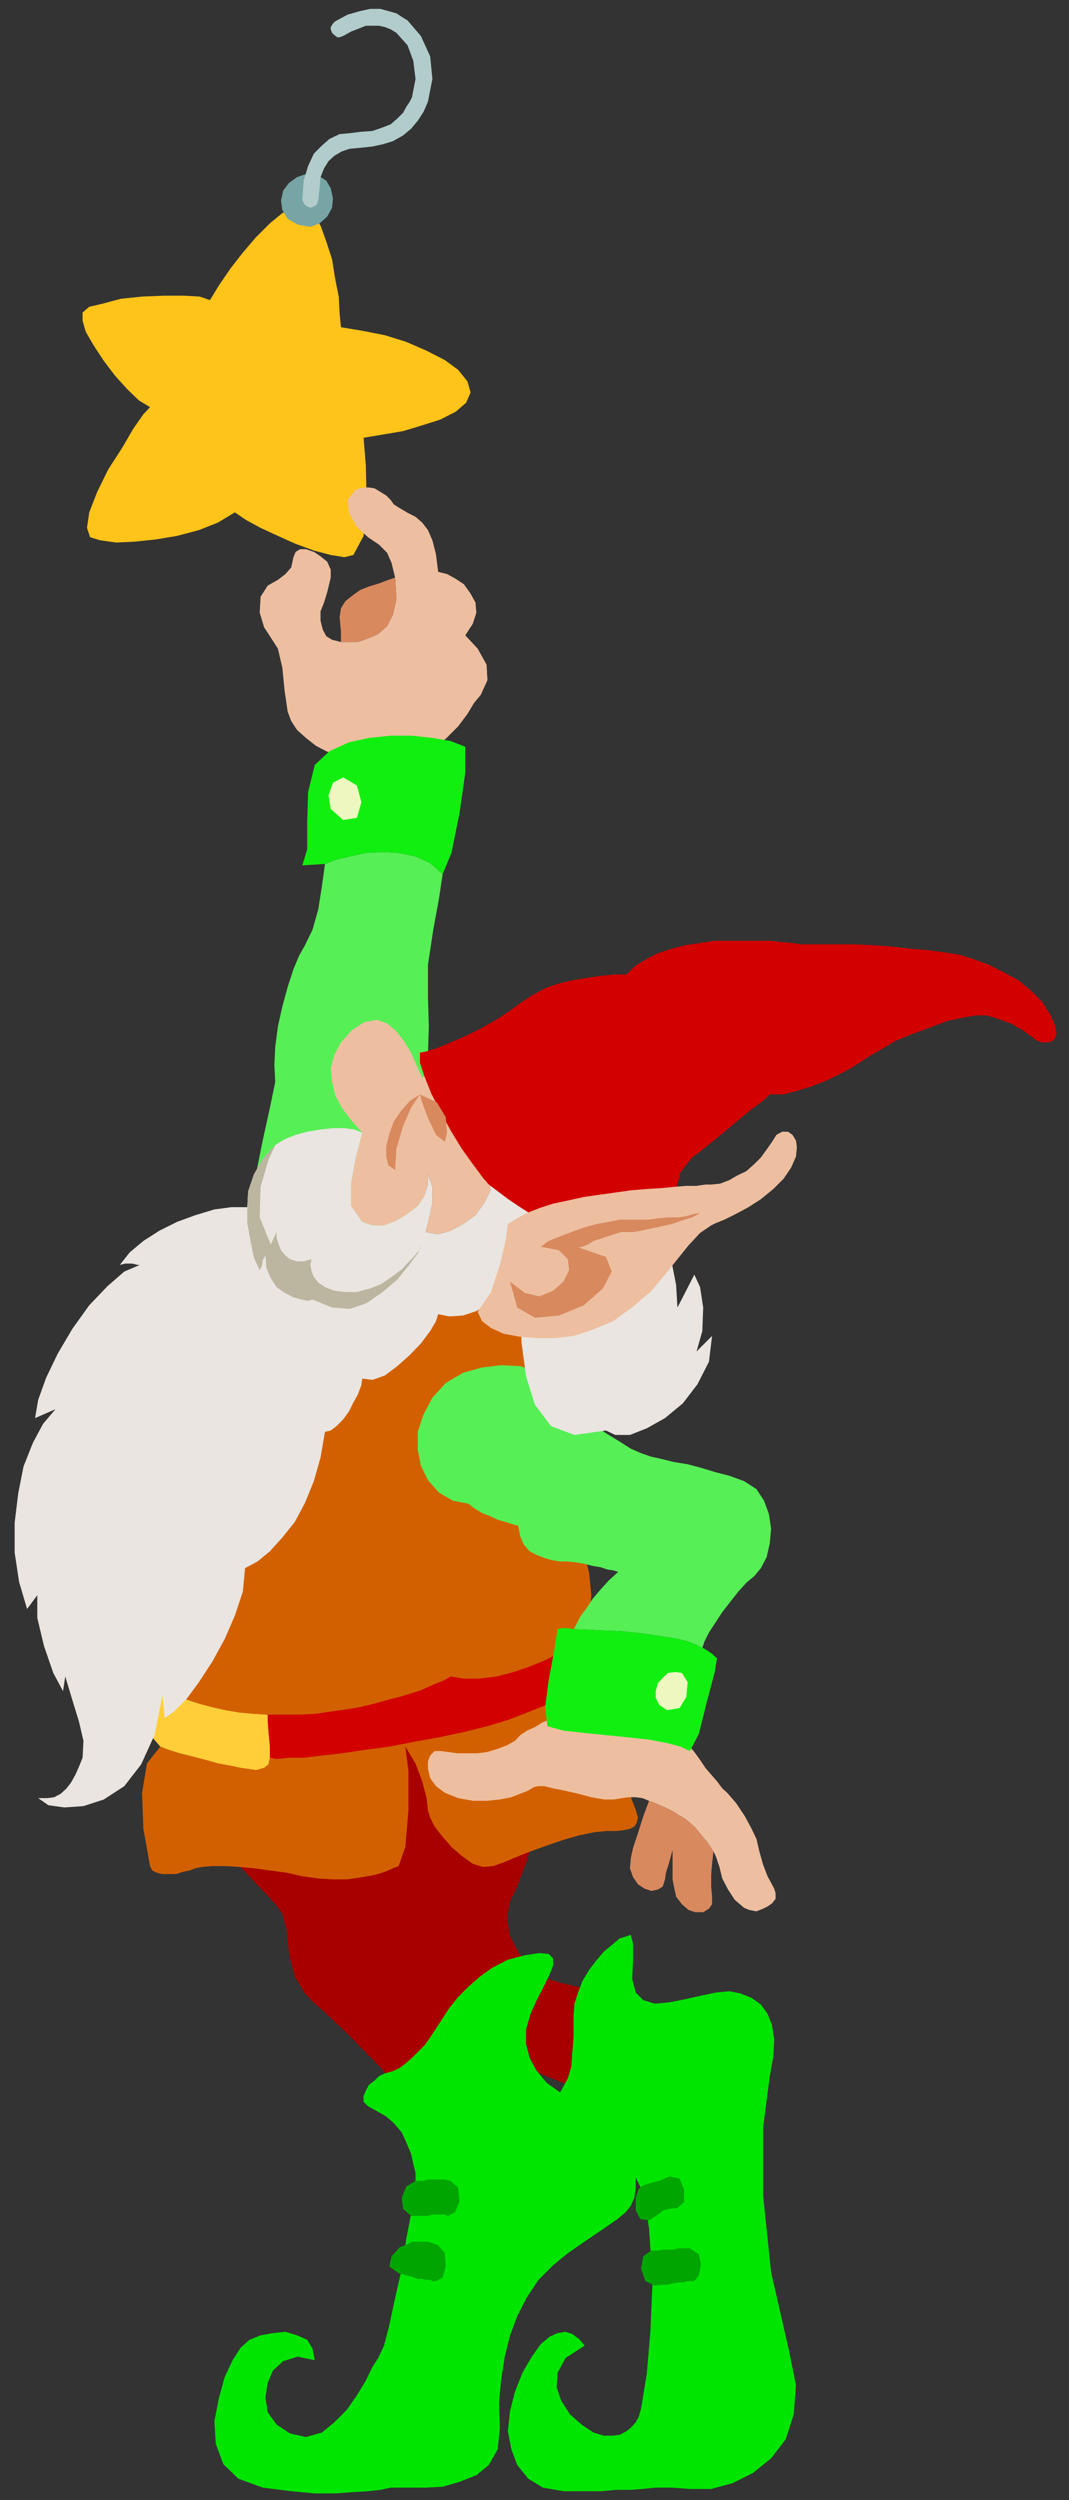 <?xml version="1.0" encoding="UTF-8" standalone="no"?>
<svg
   xmlns:ooo="http://xml.openoffice.org/svg/export"
   xmlns:dc="http://purl.org/dc/elements/1.1/"
   xmlns:cc="http://creativecommons.org/ns#"
   xmlns:rdf="http://www.w3.org/1999/02/22-rdf-syntax-ns#"
   xmlns:svg="http://www.w3.org/2000/svg"
   xmlns="http://www.w3.org/2000/svg"
   xmlns:sodipodi="http://sodipodi.sourceforge.net/DTD/sodipodi-0.dtd"
   xmlns:inkscape="http://www.inkscape.org/namespaces/inkscape"
   version="1.2"
   width="24.08mm"
   height="56.31mm"
   viewBox="0 0 2408 5631"
   preserveAspectRatio="xMidYMid"
   xml:space="preserve"
   id="svg130"
   sodipodi:docname="elfstar.svg"
   style="fill-rule:evenodd;stroke-width:28.222;stroke-linejoin:round"
   inkscape:version="0.92.5 (2060ec1f9f, 2020-04-08)"><rect x="0" y="0" width="2408" height="5631" fill="#333333" stroke="none"/><sodipodi:namedview
   pagecolor="#ffffff"
   bordercolor="#666666"
   borderopacity="1"
   objecttolerance="10"
   gridtolerance="10"
   guidetolerance="10"
   inkscape:pageopacity="0"
   inkscape:pageshadow="2"
   inkscape:window-width="664"
   inkscape:window-height="487"
   id="namedview132"
   showgrid="false"
   inkscape:zoom="0.2102413"
   inkscape:cx="45.505513"
   inkscape:cy="106.3937"
   inkscape:window-x="0"
   inkscape:window-y="0"
   inkscape:window-maximized="0"
   inkscape:current-layer="svg130" />
 <defs
   class="ClipPathGroup"
   id="defs8">
  <clipPath
   id="presentation_clip_path"
   clipPathUnits="userSpaceOnUse">
   <rect
   x="0"
   y="0"
   width="21000"
   height="29700"
   id="rect2" />
  </clipPath>
  <clipPath
   id="presentation_clip_path_shrink"
   clipPathUnits="userSpaceOnUse">
   <rect
   x="21"
   y="29"
   width="20958"
   height="29641"
   id="rect5" />
  </clipPath>
 </defs>
 <defs
   class="TextShapeIndex"
   id="defs12">
  <g
   ooo:slide="id1"
   ooo:id-list="id3"
   id="g10" />
 </defs>
 <defs
   class="EmbeddedBulletChars"
   id="defs44">
  <g
   id="bullet-char-template-57356"
   transform="matrix(4.8828125e-4,0,0,-4.8828125e-4,0,0)">
   <path
   d="M 580,1141 1163,571 580,0 -4,571 Z"
   id="path14"
   inkscape:connector-curvature="0" />
  </g>
  <g
   id="bullet-char-template-57354"
   transform="matrix(4.8828125e-4,0,0,-4.8828125e-4,0,0)">
   <path
   d="M 8,1128 H 1137 V 0 H 8 Z"
   id="path17"
   inkscape:connector-curvature="0" />
  </g>
  <g
   id="bullet-char-template-10146"
   transform="matrix(4.8828125e-4,0,0,-4.8828125e-4,0,0)">
   <path
   d="M 174,0 602,739 174,1481 1456,739 Z M 1358,739 309,1346 659,739 Z"
   id="path20"
   inkscape:connector-curvature="0" />
  </g>
  <g
   id="bullet-char-template-10132"
   transform="matrix(4.8828125e-4,0,0,-4.8828125e-4,0,0)">
   <path
   d="M 2015,739 1276,0 H 717 l 543,543 H 174 v 393 h 1086 l -543,545 h 557 z"
   id="path23"
   inkscape:connector-curvature="0" />
  </g>
  <g
   id="bullet-char-template-10007"
   transform="matrix(4.8828125e-4,0,0,-4.8828125e-4,0,0)">
   <path
   d="m 0,-2 c -7,16 -16,29 -25,39 l 381,530 c -94,256 -141,385 -141,387 0,25 13,38 40,38 9,0 21,-2 34,-5 21,4 42,12 65,25 l 27,-13 111,-251 280,301 64,-25 24,25 c 21,-10 41,-24 62,-43 C 886,937 835,863 770,784 769,783 710,716 594,584 L 774,223 c 0,-27 -21,-55 -63,-84 l 16,-20 C 717,90 699,76 672,76 641,76 570,178 457,381 L 164,-76 c -22,-34 -53,-51 -92,-51 -42,0 -63,17 -64,51 -7,9 -10,24 -10,44 0,9 1,19 2,30 z"
   id="path26"
   inkscape:connector-curvature="0" />
  </g>
  <g
   id="bullet-char-template-10004"
   transform="matrix(4.8828125e-4,0,0,-4.8828125e-4,0,0)">
   <path
   d="M 285,-33 C 182,-33 111,30 74,156 52,228 41,333 41,471 c 0,78 14,145 41,201 34,71 87,106 158,106 53,0 88,-31 106,-94 l 23,-176 c 8,-64 28,-97 59,-98 l 735,706 c 11,11 33,17 66,17 42,0 63,-15 63,-46 V 965 c 0,-36 -10,-64 -30,-84 L 442,47 C 390,-6 338,-33 285,-33 Z"
   id="path29"
   inkscape:connector-curvature="0" />
  </g>
  <g
   id="bullet-char-template-9679"
   transform="matrix(4.8828125e-4,0,0,-4.8828125e-4,0,0)">
   <path
   d="M 813,0 C 632,0 489,54 383,161 276,268 223,411 223,592 c 0,181 53,324 160,431 106,107 249,161 430,161 179,0 323,-54 432,-161 108,-107 162,-251 162,-431 0,-180 -54,-324 -162,-431 C 1136,54 992,0 813,0 Z"
   id="path32"
   inkscape:connector-curvature="0" />
  </g>
  <g
   id="bullet-char-template-8226"
   transform="matrix(4.8828125e-4,0,0,-4.8828125e-4,0,0)">
   <path
   d="m 346,457 c -73,0 -137,26 -191,78 -54,51 -81,114 -81,188 0,73 27,136 81,188 54,52 118,78 191,78 73,0 134,-26 185,-79 51,-51 77,-114 77,-187 0,-75 -25,-137 -76,-188 -50,-52 -112,-78 -186,-78 z"
   id="path35"
   inkscape:connector-curvature="0" />
  </g>
  <g
   id="bullet-char-template-8211"
   transform="matrix(4.8828125e-4,0,0,-4.8828125e-4,0,0)">
   <path
   d="M -4,459 H 1135 V 606 H -4 Z"
   id="path38"
   inkscape:connector-curvature="0" />
  </g>
  <g
   id="bullet-char-template-61548"
   transform="matrix(4.8828125e-4,0,0,-4.8828125e-4,0,0)">
   <path
   d="m 173,740 c 0,163 58,303 173,419 116,115 255,173 419,173 163,0 302,-58 418,-173 116,-116 174,-256 174,-419 0,-163 -58,-303 -174,-418 C 1067,206 928,148 765,148 601,148 462,206 346,322 231,437 173,577 173,740 Z"
   id="path41"
   inkscape:connector-curvature="0" />
  </g>
 </defs>
 <g
   id="g49"
   transform="translate(-9296,-12034)">
  <g
   id="id2"
   class="Master_Slide">
   <g
   id="bg-id2"
   class="Background" />
   <g
   id="bo-id2"
   class="BackgroundObjects" />
  </g>
 </g>
 <g
   class="SlideGroup"
   id="g128"
   transform="translate(-9296,-12034)">
  <g
   id="g126">
   <g
   id="container-id1">
    <g
   id="id1"
   class="Slide"
   clip-path="url(#presentation_clip_path)">
     <g
   class="Page"
   id="g122">
      <g
   class="Graphic"
   id="g120">
       <g
   id="id3">
        <rect
   class="BoundingBox"
   x="9296"
   y="12034"
   width="2408"
   height="5631"
   id="rect51"
   style="fill:none;stroke:none" />
        <path
   d="m 9769,12710 20,-33 26,-38 28,-36 30,-35 31,-31 28,-23 28,-12 h 23 l 17,12 18,28 13,36 13,40 7,44 8,40 2,38 3,31 48,8 51,10 48,15 46,20 41,21 30,22 21,26 7,25 -10,23 -23,20 -35,18 -41,13 -43,13 -41,7 -30,5 -18,3 5,61 2,84 -7,76 -23,43 -20,5 -31,-5 -38,-10 -41,-15 -40,-18 -39,-18 -33,-18 -25,-17 -38,23 -43,17 -49,13 -48,8 -48,5 -41,2 -36,-5 -23,-7 -7,-21 5,-35 18,-46 25,-51 31,-48 25,-43 23,-33 15,-16 -25,-15 -26,-25 -28,-31 -25,-33 -23,-35 -18,-31 -7,-25 v -18 l 15,-13 30,-7 41,-11 48,-5 49,-2 h 45 l 36,2 z"
   id="path53"
   inkscape:connector-curvature="0"
   style="fill:#ffc419;stroke:none" />
        <path
   d="m 10011,12428 -23,-3 -23,8 -18,13 -13,17 -5,23 3,21 12,20 23,13 28,5 21,-8 17,-15 11,-20 2,-21 -5,-23 -10,-17 z"
   id="path55"
   inkscape:connector-curvature="0"
   style="fill:#77a5a5;stroke:none" />
        <path
   d="m 10013,12484 3,-28 2,-23 8,-20 10,-16 13,-12 17,-10 18,-6 23,-2 28,-3 23,-5 23,-7 23,-13 18,-15 15,-18 13,-20 10,-23 10,-51 -5,-51 -21,-46 -30,-35 -13,-8 -12,-8 -18,-5 -18,-5 h -23 l -23,5 -28,8 -28,15 v 0 l -5,5 -5,8 v 5 l 3,8 5,5 7,5 h 5 l 8,-3 v 0 l 18,-10 18,-7 15,-6 h 15 15 l 13,3 13,5 13,8 25,28 13,35 5,41 -8,41 -5,10 -8,12 -7,13 -13,13 -15,13 -18,7 -23,8 -28,2 -23,3 -23,2 -23,11 -17,15 -18,18 -13,28 -10,33 -3,43 v 0 l 3,7 3,5 5,3 7,3 8,-3 5,-3 3,-5 z"
   id="path57"
   inkscape:connector-curvature="0"
   style="fill:#b2cccc;stroke:none" />
        <path
   d="m 10293,14003 -28,-25 -33,-15 -38,-8 -36,-2 -38,2 -36,8 -30,7 -26,10 -7,51 -8,51 -13,46 -17,35 -13,23 -13,31 -13,40 -12,44 -10,45 -6,46 -2,41 2,38 -12,58 -18,82 -18,91 -10,97 2,96 21,84 46,69 78,40 h 84 l 66,-43 49,-76 30,-99 18,-107 8,-102 -3,-86 -10,-58 5,-49 8,-58 2,-64 -2,-66 v -73 l 12,-79 13,-71 z"
   id="path59"
   inkscape:connector-curvature="0"
   style="fill:#56ef56;stroke:none" />
        <path
   d="m 10288,15876 -46,8 -53,18 -54,27 -46,41 -35,53 -18,67 8,76 35,89 46,84 38,63 28,46 23,30 18,21 12,15 11,10 10,10 10,15 8,16 10,18 10,20 10,18 18,17 20,16 26,10 25,7 23,6 18,5 18,5 20,5 25,10 33,13 41,17 41,8 33,-15 23,-31 12,-40 v -44 l -12,-43 -28,-35 -43,-21 -44,-10 -33,-10 -20,-8 -13,-7 -7,-8 -6,-5 -2,-5 -3,-8 -15,-20 -18,-36 -7,-38 7,-40 16,-33 22,-59 21,-71 10,-79 -10,-73 -33,-66 -71,-44 z"
   id="path61"
   inkscape:connector-curvature="0"
   style="fill:#a80000;stroke:none" />
        <path
   d="m 10456,16140 45,-7 43,-36 36,-53 23,-66 v -69 l -23,-68 -56,-61 -94,-44 -28,-5 -41,-7 -50,-5 -61,-6 -67,-2 h -71 l -71,5 -71,13 -66,17 -61,23 -51,36 -38,43 -26,54 -10,63 10,79 31,91 15,28 23,31 25,30 28,28 26,28 25,26 18,20 13,18 10,38 5,53 13,51 23,38 17,18 26,23 30,28 31,30 30,31 28,28 23,25 18,18 36,28 40,7 38,-10 31,-23 23,-33 10,-40 -8,-44 -28,-43 -30,-35 -23,-26 -15,-18 -10,-12 -6,-10 -2,-3 v -2 0 l -3,-13 -7,-31 2,-35 16,-28 20,-15 25,-26 33,-30 36,-33 33,-36 28,-30 20,-26 z"
   id="path63"
   inkscape:connector-curvature="0"
   style="fill:#a80000;stroke:none" />
        <path
   d="m 9899,15896 -31,-2 -33,-3 -30,-5 -31,-7 -30,-8 -31,-10 -28,-15 -28,-16 -5,41 -10,43 -3,33 18,21 18,7 25,8 28,7 31,8 28,8 28,5 23,5 15,2 20,3 18,-5 10,-8 3,-15 v -25 l -3,-33 -2,-26 z"
   id="path65"
   inkscape:connector-curvature="0"
   style="fill:#ffce38;stroke:none" />
        <path
   d="m 9899,15896 h 35 38 l 36,-2 33,-5 36,-5 30,-5 33,-8 28,-8 28,-7 26,-8 22,-7 18,-8 18,-8 13,-5 10,-5 8,-5 30,5 h 33 l 41,-5 38,-10 38,-13 36,-15 28,-15 20,-16 3,13 2,26 3,33 -3,22 -23,21 -30,18 -38,15 -46,18 -49,15 -53,13 -56,12 -56,10 -56,11 -53,7 -54,8 -45,5 -41,5 h -33 l -28,3 -15,-3 v -25 l -3,-33 -2,-26 z"
   id="path67"
   inkscape:connector-curvature="0"
   style="fill:#d30000;stroke:none" />
        <path
   d="m 10575,15741 33,-30 15,-38 5,-46 -5,-51 -12,-45 -21,-46 -18,-36 -20,-23 3,-25 2,-33 v -41 l -2,-43 -3,-48 -8,-51 -12,-51 -18,-51 -25,-51 -31,-45 -36,-41 -48,-36 -56,-27 -63,-21 -77,-10 -89,3 -89,12 -76,18 -64,25 -55,31 -44,36 -35,40 -31,41 -20,41 -15,40 -11,41 -7,40 -3,34 -2,33 v 25 l 2,18 v 12 l -23,31 -30,46 -28,61 -23,68 -8,74 16,74 40,71 74,63 28,16 28,15 31,10 30,8 31,7 30,5 33,3 31,2 h 35 38 l 36,-2 33,-5 36,-5 30,-5 33,-8 28,-8 28,-7 26,-8 22,-7 18,-8 18,-8 13,-5 10,-5 8,-5 30,5 h 33 l 41,-5 38,-10 38,-13 36,-15 28,-15 z"
   id="path69"
   inkscape:connector-curvature="0"
   style="fill:#d36000;stroke:none" />
        <path
   d="m 9904,15993 -3,15 -10,8 -18,5 -20,-3 -15,-2 -23,-5 -28,-5 -28,-8 -31,-8 -28,-7 -25,-8 -18,-7 -30,38 -11,66 3,81 15,84 5,10 10,5 13,3 h 15 16 l 15,-5 15,-3 13,-5 15,-3 23,-2 h 28 l 33,2 33,3 36,5 38,5 35,8 36,5 33,2 h 33 l 33,-5 28,-5 23,-7 18,-8 13,-5 15,-43 7,-82 v -89 l -7,-55 23,38 15,40 10,38 3,28 5,16 10,20 18,23 20,23 23,20 25,18 23,7 23,-2 23,-8 28,-12 33,-13 36,-13 38,-13 35,-10 33,-7 28,-3 h 23 l 18,-2 13,-3 10,-5 5,-8 3,-12 -5,-18 -8,-20 -10,-31 -10,-38 -11,-43 -15,-43 -15,-39 -20,-33 -26,-20 -33,-8 -23,21 -30,18 -38,15 -46,18 -49,15 -53,13 -56,12 -56,10 -56,11 -53,7 -54,8 -45,5 -41,5 h -33 l -28,3 z"
   id="path71"
   inkscape:connector-curvature="0"
   style="fill:#d36000;stroke:none" />
        <path
   d="m 10560,15172 -21,-28 -33,-20 -38,-13 -43,-2 -43,5 -43,12 -39,23 -30,33 -20,38 -13,39 v 40 l 7,36 16,33 25,28 31,18 35,7 13,10 18,11 18,7 17,8 18,5 15,5 11,3 h 2 l 5,25 8,18 13,15 15,8 18,7 17,5 18,3 h 18 l 18,2 18,3 20,5 18,3 15,5 13,2 10,3 h 2 l -22,20 -18,20 -18,21 -15,23 -13,17 -8,16 -5,10 -2,2 56,3 51,2 48,5 41,6 33,5 28,7 20,8 13,7 5,-15 10,-20 15,-23 15,-23 18,-23 18,-23 18,-20 18,-15 15,-18 13,-25 7,-31 3,-33 -5,-33 -11,-30 -17,-26 -28,-18 -33,-12 -31,-8 -33,-10 -30,-8 -31,-5 -28,-7 -23,-5 -23,-8 -23,-10 -25,-16 -28,-17 -28,-18 -25,-20 -23,-21 -18,-18 z"
   id="path73"
   inkscape:connector-curvature="0"
   style="fill:#56ef56;stroke:none" />
        <path
   d="m 10565,14489 5,28 -10,30 -23,31 -31,28 -33,28 -35,17 -28,13 h -21 l 13,25 -2,28 -13,26 -20,28 -28,20 -28,15 -28,8 -28,-5 7,-28 8,-38 v -36 l -10,-28 v 23 l -8,26 -15,22 -23,18 -25,15 -28,11 h -26 l -23,-8 -25,-36 v -50 l 10,-56 15,-59 -18,-7 -22,-3 h -26 l -28,3 -30,5 -26,7 -25,10 -21,13 -28,31 -20,35 -13,38 -2,36 h -36 l -38,5 -43,13 -41,15 -40,20 -36,23 -31,26 -22,28 12,-3 h 16 l 12,3 h 5 l -35,15 -38,33 -41,43 -38,53 -33,56 -26,54 -18,50 -7,41 46,-20 -28,33 -23,43 -21,53 -12,61 -8,66 v 67 l 10,66 18,61 23,-31 v 51 l 15,63 21,61 22,41 5,-33 16,53 15,49 10,43 -2,38 -8,20 -8,18 -10,18 -10,13 -13,12 -15,8 -15,2 h -21 l 23,16 36,5 43,-3 46,-15 46,-30 38,-49 30,-66 18,-89 5,51 21,-15 28,-28 28,-38 30,-46 28,-51 23,-53 18,-54 5,-53 28,-15 28,-23 28,-31 28,-35 23,-43 20,-49 15,-53 10,-58 13,-3 13,-10 15,-15 13,-18 10,-20 10,-18 8,-21 2,-15 23,3 28,-10 28,-21 28,-25 25,-26 21,-28 13,-22 5,-16 25,5 31,-2 30,-10 31,-18 28,-20 25,-23 18,-26 10,-23 -8,49 -5,63 3,71 10,74 20,64 36,48 53,20 71,-10 21,10 h 33 l 38,-15 41,-23 40,-33 33,-43 26,-51 7,-58 -35,35 13,-46 2,-53 -7,-46 -13,-28 -38,74 -3,-51 -13,-66 -17,-79 -26,-78 -35,-77 -46,-66 -54,-48 z"
   id="path75"
   inkscape:connector-curvature="0"
   style="fill:#eae5e0;stroke:none" />
        <path
   d="m 9853,14753 2,-36 13,-38 20,-35 28,-31 -15,33 -18,61 -2,69 25,61 13,-28 v 13 l 5,15 5,13 10,12 10,8 16,5 h 15 l 18,-5 -3,13 3,15 5,12 10,13 15,10 21,8 23,3 h 28 l 30,-8 25,-10 23,-16 23,-17 15,-16 16,-17 10,-13 5,-13 -10,23 -21,28 -25,31 -33,28 -36,25 -38,13 -40,-3 -44,-18 -10,3 -15,-3 -18,-5 -20,-10 -18,-13 -13,-20 -10,-23 -2,-30 v 2 l -6,10 -2,13 -5,10 -13,-28 -8,-40 -7,-38 z"
   id="path77"
   inkscape:connector-curvature="0"
   style="fill:#bcb5a0;stroke:none" />
        <path
   d="m 10107,13747 -23,-3 -28,-7 -25,-11 -23,-12 -23,-18 -20,-18 -13,-20 -8,-21 -7,-48 -5,-51 -10,-43 -16,-25 -15,-23 -10,-33 2,-36 16,-25 23,-13 17,-13 13,-15 5,-23 5,-12 10,-6 h 13 l 18,6 15,10 15,12 8,18 v 18 l -8,33 -7,23 -8,20 v 21 l 5,20 8,15 13,8 20,5 h 18 20 l 23,-8 23,-10 20,-18 13,-25 8,-36 -3,-48 -8,-33 -10,-23 -18,-18 -25,-17 -25,-23 -18,-31 -3,-30 18,-23 15,-5 h 15 l 13,2 13,8 13,8 10,10 7,10 11,7 10,6 12,7 16,8 15,13 13,17 10,23 8,31 5,40 20,5 20,11 18,12 15,21 11,20 2,23 -8,25 -17,26 28,30 20,36 2,35 -15,33 -15,18 -15,25 -21,28 -28,28 -33,23 -43,21 -51,7 z"
   id="path79"
   inkscape:connector-curvature="0"
   style="fill:#edbfa0;stroke:none" />
        <path
   d="m 10389,14664 h 21 l 28,-13 35,-17 33,-28 31,-28 23,-31 10,-30 -5,-28 -21,-23 -27,-23 -36,-20 -41,-13 -46,-5 -48,5 -51,18 -48,33 -13,-28 -12,-28 -16,-26 -17,-22 -21,-18 -23,-8 -28,5 -28,18 -25,28 -15,28 -8,30 3,31 7,30 15,28 21,28 25,28 -15,59 -10,56 v 50 l 25,36 23,8 h 26 l 28,-11 25,-15 23,-18 15,-22 8,-26 v -23 l 10,28 v 36 l -8,38 -7,28 28,5 28,-8 28,-15 28,-20 20,-28 13,-26 2,-28 z"
   id="path81"
   inkscape:connector-curvature="0"
   style="fill:#edbfa0;stroke:none" />
        <path
   d="m 10590,15886 -18,8 -20,5 -18,8 -17,7 -16,10 -18,8 -15,10 -12,13 -18,10 -21,8 -23,7 -22,3 h -23 -23 l -21,-3 -17,-2 h -13 l -10,10 -5,13 v 17 l 5,21 13,18 20,15 30,12 33,6 h 33 l 28,-3 26,-5 20,-8 18,-7 13,-8 10,-2 h 13 l 20,5 25,5 31,7 30,8 28,5 h 23 l 18,-3 15,-2 h 16 l 15,2 15,6 18,7 18,8 15,7 13,8 2,3 h 3 l 2,2 h 3 l 2,3 5,2 3,3 3,2 15,13 15,18 15,18 13,20 5,10 3,8 2,7 3,8 7,28 13,25 15,23 21,18 12,5 16,3 15,-6 10,-5 10,-7 8,-10 v -13 l -3,-10 -15,-28 -10,-26 -8,-28 -7,-30 -11,-23 -15,-28 -20,-30 -20,-23 -11,-10 -12,-16 -13,-15 -13,-15 -12,-18 -13,-18 -13,-15 -10,-15 -15,-15 -21,-16 -28,-15 -33,-13 -35,-10 -38,-5 h -39 z"
   id="path83"
   inkscape:connector-curvature="0"
   style="fill:#edbfa0;stroke:none" />
        <path
   d="m 10720,16491 2,-43 v -36 l -5,-20 -25,8 -18,15 -18,15 -17,20 -16,21 -15,25 -10,26 -8,25 -2,28 v 48 l -3,36 -2,30 -8,26 -15,28 -18,28 -8,25 18,15 15,5 13,5 13,3 10,5 10,5 10,5 10,8 13,7 13,8 15,10 18,13 15,18 15,23 16,33 12,40 8,54 8,119 -5,114 -8,94 -10,61 -3,18 -5,18 -7,13 -11,12 -10,8 -15,8 -15,2 h -21 l -23,-7 -27,-18 -26,-23 -20,-31 -10,-30 2,-33 18,-33 43,-28 -13,-15 -15,-11 -15,-5 -18,3 -18,8 -20,17 -20,28 -21,36 -17,43 -11,43 -5,46 8,41 13,35 25,31 33,20 46,8 h 46 40 l 33,-3 h 31 l 28,-2 30,-3 h 36 l 41,3 h 48 l 48,-13 46,-23 41,-33 33,-43 18,-56 5,-66 -16,-79 -40,-175 -18,-173 v -153 l 15,-116 8,-44 2,-38 -5,-33 -10,-25 -15,-21 -21,-15 -25,-10 -25,-5 -31,3 -33,7 -36,8 -35,7 -33,3 -26,-8 -17,-17 z"
   id="path85"
   inkscape:connector-curvature="0"
   style="fill:#00e500;stroke:none" />
        <path
   d="m 10163,16704 -13,6 -10,10 -13,10 -7,13 -5,12 v 13 l 10,10 18,10 23,13 17,15 18,21 10,22 11,26 5,23 5,20 v 18 l -3,28 -7,46 -11,58 -10,66 -15,66 -13,61 -12,46 -13,28 -13,20 -15,31 -20,33 -23,33 -28,28 -28,23 -36,10 -36,-8 -30,-20 -20,-28 -5,-33 5,-33 12,-28 23,-21 33,-10 38,8 -5,-26 -12,-20 -23,-10 -26,-8 -28,3 -28,5 -25,10 -20,18 -18,28 -18,38 -13,48 -10,51 3,51 17,46 34,33 55,20 64,8 53,5 h 46 l 41,-3 33,-2 28,-3 23,-5 h 18 25 36 l 38,-2 38,-11 38,-15 28,-23 20,-35 5,-49 -2,-56 5,-53 8,-51 12,-48 16,-43 22,-43 26,-39 33,-33 33,-27 33,-23 31,-21 25,-17 23,-16 18,-15 12,-15 8,-18 3,-23 v -25 l -3,-31 -8,-30 -15,-31 -18,-28 -28,-23 -33,-15 -35,-13 -33,-20 -28,-20 -23,-28 -15,-28 -8,-31 v -33 l 10,-35 15,-33 16,-31 12,-25 8,-20 v -16 l -10,-10 -21,-2 -33,5 -38,10 -35,18 -28,20 -26,23 -23,23 -20,25 -15,23 -15,23 -13,20 -13,18 -15,15 -13,13 -15,13 -13,10 -15,7 z"
   id="path87"
   inkscape:connector-curvature="0"
   style="fill:#00e500;stroke:none" />
        <path
   d="m 10242,14405 v 23 l 10,30 15,38 21,41 23,43 25,41 25,35 23,31 13,15 20,15 21,16 25,17 28,18 28,18 33,15 31,13 33,13 30,10 31,7 30,3 h 28 l 26,-8 20,-10 18,-15 7,-46 11,-48 12,-46 26,-33 20,-15 25,-20 28,-23 31,-26 28,-23 23,-17 15,-13 5,-5 h 31 l 30,-8 33,-10 33,-13 31,-15 28,-15 23,-15 20,-13 23,-13 30,-18 36,-15 41,-15 40,-15 36,-8 30,-5 h 23 l 18,5 15,5 13,5 13,5 13,8 10,5 10,8 10,7 10,8 13,5 h 13 l 10,-3 7,-7 3,-10 -3,-18 -12,-26 -18,-28 -25,-25 -28,-23 -33,-18 -34,-17 -35,-13 -33,-10 -33,-5 -36,-5 -38,-3 -43,-5 -41,-3 -43,-2 h -36 -33 -23 -12 -16 l -20,-3 -25,-2 -26,-3 h -30 -31 -30 -33 l -33,5 -34,5 -30,8 -31,10 -25,13 -25,15 -21,20 h -28 l -30,3 -33,5 -31,5 -33,8 -28,10 -28,15 -23,15 -25,18 -31,21 -35,20 -36,18 -35,15 -31,13 -23,7 z"
   id="path89"
   inkscape:connector-curvature="0"
   style="fill:#d30000;stroke:none" />
        <path
   d="m 10735,16964 -7,20 v 28 l 10,20 20,3 20,-13 13,-10 13,-3 18,-2 15,-13 v -28 l -10,-25 -23,-5 -23,10 -20,5 -16,5 z"
   id="path91"
   inkscape:connector-curvature="0"
   style="fill:#00a500;stroke:none" />
        <path
   d="m 10763,17103 -18,13 -5,28 10,28 21,10 15,-2 h 13 l 12,-3 13,-2 h 10 l 11,-3 h 7 8 l 10,-13 5,-25 -5,-23 -20,-13 h -13 -13 l -13,3 h -12 -10 l -11,2 h -7 z"
   id="path93"
   inkscape:connector-curvature="0"
   style="fill:#00a500;stroke:none" />
        <path
   d="m 10232,16946 -21,13 -10,25 3,25 18,16 h 12 16 10 l 12,-3 h 8 10 8 l 7,3 16,-8 10,-25 -3,-31 -17,-15 -13,-3 h -13 -7 -11 -7 l -10,3 h -8 z"
   id="path95"
   inkscape:connector-curvature="0"
   style="fill:#00a500;stroke:none" />
        <path
   d="m 10219,17086 -23,10 -18,20 -5,23 21,15 17,5 13,3 13,5 h 10 l 8,2 h 10 l 5,3 h 8 l 15,-8 7,-25 -2,-30 -15,-18 -23,-8 h -21 -15 z"
   id="path97"
   inkscape:connector-curvature="0"
   style="fill:#00a500;stroke:none" />
        <path
   d="m 10440,14791 -5,36 -13,56 -20,61 -30,45 10,21 20,15 28,13 38,7 38,3 h 41 l 41,-5 35,-11 54,-22 45,-33 39,-33 33,-39 28,-35 25,-31 26,-28 25,-17 10,-5 20,-8 26,-13 28,-15 28,-18 28,-23 23,-23 17,-25 11,-25 2,-21 -2,-15 -8,-13 -10,-7 h -13 l -13,7 -10,16 -12,17 -13,18 -15,15 -18,16 -21,10 -17,10 -21,8 -20,2 h -13 l -20,3 h -23 l -25,2 -31,3 -33,2 -36,3 -35,5 -36,5 -35,5 -36,8 -33,7 -31,10 -28,11 -22,12 z"
   id="path99"
   inkscape:connector-curvature="0"
   style="fill:#edbfa0;stroke:none" />
        <path
   d="m 10064,13480 h 18 20 l 23,-8 23,-10 20,-18 13,-25 8,-36 -3,-48 -15,5 -21,8 -23,7 -20,8 -18,13 -15,12 -10,16 -3,20 3,33 v 15 z"
   id="path101"
   inkscape:connector-curvature="0"
   style="fill:#d8895e;stroke:none" />
        <path
   d="m 10242,14499 -20,30 -18,41 -15,51 -3,48 -15,-10 -5,-20 v -23 l 7,-28 10,-28 18,-26 18,-20 z"
   id="path103"
   inkscape:connector-curvature="0"
   style="fill:#d8895e;stroke:none" />
        <path
   d="m 10242,14499 5,18 13,35 18,38 20,16 5,-21 -3,-35 -20,-33 z"
   id="path105"
   inkscape:connector-curvature="0"
   style="fill:#d8895e;stroke:none" />
        <path
   d="m 10903,16204 -3,28 -2,25 v 26 l 2,23 v 17 l -7,10 -13,8 h -18 l -15,-5 -15,-13 -13,-17 -5,-23 -3,-16 v -17 -23 -26 l -5,18 -5,18 -5,15 -2,15 -5,16 -11,7 -15,3 -15,-5 -15,-10 -11,-16 -7,-20 2,-23 5,-23 11,-33 12,-38 13,-35 18,7 18,8 15,7 13,8 2,3 h 3 l 2,2 h 3 l 2,3 5,2 3,3 3,2 15,13 15,18 15,18 z"
   id="path107"
   inkscape:connector-curvature="0"
   style="fill:#d8895e;stroke:none" />
        <path
   d="m 10514,14842 18,-13 25,-10 26,-10 28,-10 28,-8 28,-5 25,-5 h 20 21 23 l 22,-3 23,-2 h 23 l 18,-3 18,-5 13,-2 -18,10 -23,7 -23,8 -23,5 -23,5 -23,5 -18,3 h -15 -12 l -16,5 -15,5 -15,5 -16,5 -12,8 -13,5 -8,2 61,21 13,33 -20,38 -43,38 -56,23 -54,5 -40,-23 -16,-58 33,25 33,8 31,-13 23,-20 13,-26 -3,-25 -20,-20 z"
   id="path109"
   inkscape:connector-curvature="0"
   style="fill:#d8895e;stroke:none" />
        <path
   d="m 9977,13983 51,-3 26,-10 30,-7 36,-8 38,-2 36,2 38,8 33,15 28,25 20,-48 18,-89 13,-91 v -59 l -33,-13 -41,-7 -46,-5 h -48 l -49,5 -45,10 -44,20 -33,31 -15,61 -2,68 v 61 z"
   id="path111"
   inkscape:connector-curvature="0"
   style="fill:#11ef11;stroke:none" />
        <path
   d="m 10878,15746 -13,-7 -20,-8 -28,-7 -33,-5 -41,-6 -48,-5 -51,-2 -56,-3 -16,-2 h -10 l -7,2 h -3 l -8,51 -12,64 -8,61 5,43 36,10 46,5 48,5 51,5 46,5 43,8 30,8 21,10 20,-38 18,-72 18,-68 5,-31 -11,-10 -10,-7 -10,-6 z"
   id="path113"
   inkscape:connector-curvature="0"
   style="fill:#11ef11;stroke:none" />
        <path
   d="m 10069,13785 -23,12 -10,28 5,31 28,25 31,-5 10,-35 -10,-38 z"
   id="path115"
   inkscape:connector-curvature="0"
   style="fill:#edf7bf;stroke:none" />
        <path
   d="m 10832,15802 -15,-2 -16,2 -12,11 -11,12 -5,18 v 15 l 8,16 18,12 28,-5 15,-25 3,-33 z"
   id="path117"
   inkscape:connector-curvature="0"
   style="fill:#edf7bf;stroke:none" />
       </g>
      </g>
     </g>
    </g>
   </g>
  </g>
 </g>
</svg>